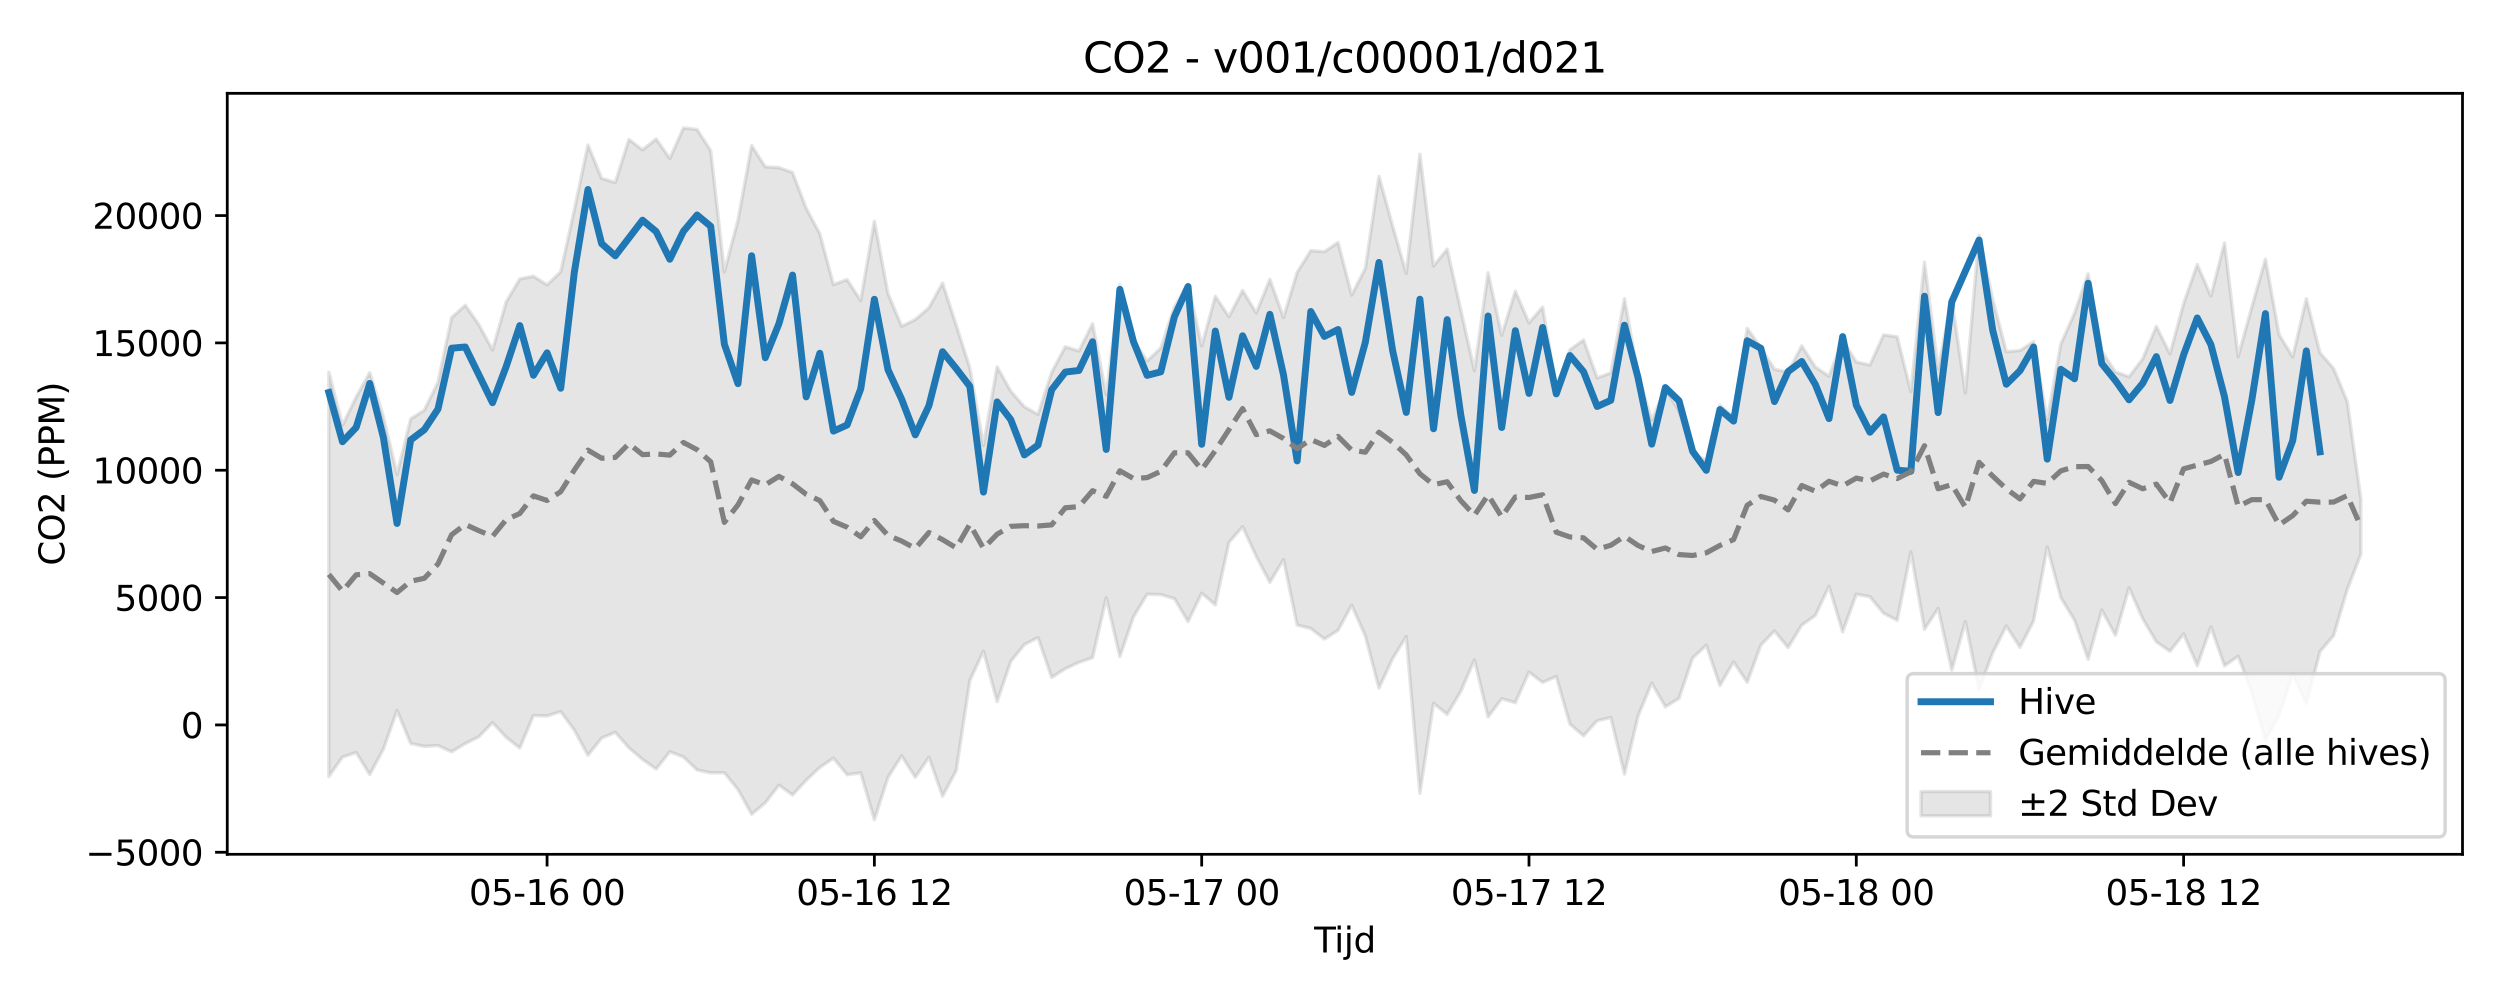 <?xml version="1.0" encoding="utf-8" standalone="no"?>
<!DOCTYPE svg PUBLIC "-//W3C//DTD SVG 1.1//EN"
  "http://www.w3.org/Graphics/SVG/1.1/DTD/svg11.dtd">
<svg xmlns:xlink="http://www.w3.org/1999/xlink" width="720pt" height="288pt" viewBox="0 0 720 288" xmlns="http://www.w3.org/2000/svg" version="1.1">
 <defs>
  <style type="text/css">*{stroke-linejoin: round; stroke-linecap: butt}</style>
 </defs>
 <g id="figure_1">
  <g id="patch_1">
   <path d="M 0 288 
L 720 288 
L 720 0 
L 0 0 
z
" style="fill: #ffffff"/>
  </g>
  <g id="axes_1">
   <g id="patch_2">
    <path d="M 65.45 246.04 
L 709.2 246.04 
L 709.2 26.88 
L 65.45 26.88 
z
" style="fill: #ffffff"/>
   </g>
   <g id="FillBetweenPolyCollection_1">
    <defs>
     <path id="m10f048756c" d="M 94.711 -180.792 
L 94.711 -64.363 
L 98.639 -69.951 
L 102.567 -71.275 
L 106.494 -64.912 
L 110.422 -72.264 
L 114.35 -83.379 
L 118.278 -73.849 
L 122.205 -73.042 
L 126.133 -73.272 
L 130.061 -71.479 
L 133.988 -73.84 
L 137.916 -75.823 
L 141.844 -79.853 
L 145.771 -75.661 
L 149.699 -72.552 
L 153.627 -81.92 
L 157.555 -81.792 
L 161.482 -83.077 
L 165.41 -77.711 
L 169.338 -70.472 
L 173.265 -75.42 
L 177.193 -77.083 
L 181.121 -72.625 
L 185.048 -69.282 
L 188.976 -66.531 
L 192.904 -71.499 
L 196.832 -69.976 
L 200.759 -66.241 
L 204.687 -65.417 
L 208.615 -65.435 
L 212.542 -60.614 
L 216.47 -53.491 
L 220.398 -56.784 
L 224.325 -61.877 
L 228.253 -59.047 
L 232.181 -63.268 
L 236.109 -66.986 
L 240.036 -69.65 
L 243.964 -64.878 
L 247.892 -65.385 
L 251.819 -51.922 
L 255.747 -64.116 
L 259.675 -70.331 
L 263.602 -64.129 
L 267.53 -69.912 
L 271.458 -58.687 
L 275.386 -66.047 
L 279.313 -92.014 
L 283.241 -100.454 
L 287.169 -85.963 
L 291.096 -97.477 
L 295.024 -102.372 
L 298.952 -104.362 
L 302.879 -92.906 
L 306.807 -95.398 
L 310.735 -97.246 
L 314.663 -98.569 
L 318.59 -115.821 
L 322.518 -98.901 
L 326.446 -110.342 
L 330.373 -116.856 
L 334.301 -116.742 
L 338.229 -115.595 
L 342.156 -108.984 
L 346.084 -117.15 
L 350.012 -113.792 
L 353.94 -131.774 
L 357.867 -136.308 
L 361.795 -127.744 
L 365.723 -120.27 
L 369.65 -126.834 
L 373.578 -107.982 
L 377.506 -107 
L 381.433 -103.944 
L 385.361 -106.463 
L 389.289 -113.692 
L 393.217 -104.809 
L 397.144 -89.824 
L 401.072 -98.298 
L 405 -104.668 
L 408.927 -59.526 
L 412.855 -85.431 
L 416.783 -82.25 
L 420.71 -88.89 
L 424.638 -97.928 
L 428.566 -81.514 
L 432.494 -86.768 
L 436.421 -85.617 
L 440.349 -94.44 
L 444.277 -91.447 
L 448.204 -93.165 
L 452.132 -79.443 
L 456.06 -76.091 
L 459.987 -80.429 
L 463.915 -81.344 
L 467.843 -65.099 
L 471.771 -81.795 
L 475.698 -91.28 
L 479.626 -84.421 
L 483.554 -86.885 
L 487.481 -98.478 
L 491.409 -102.151 
L 495.337 -90.525 
L 499.264 -97.366 
L 503.192 -91.504 
L 507.12 -102.192 
L 511.048 -106.274 
L 514.975 -101.497 
L 518.903 -107.959 
L 522.831 -110.755 
L 526.758 -119.129 
L 530.686 -106.034 
L 534.614 -116.866 
L 538.541 -116.121 
L 542.469 -111.368 
L 546.397 -109.353 
L 550.325 -129.056 
L 554.252 -106.761 
L 558.18 -112.754 
L 562.108 -95.031 
L 566.035 -108.952 
L 569.963 -89.474 
L 573.891 -99.946 
L 577.818 -107.711 
L 581.746 -101.574 
L 585.674 -109.148 
L 589.602 -130.479 
L 593.529 -115.865 
L 597.457 -109.392 
L 601.385 -98.144 
L 605.312 -112.317 
L 609.24 -105.048 
L 613.168 -118.708 
L 617.095 -109.818 
L 621.023 -103.161 
L 624.951 -100.424 
L 628.879 -105.419 
L 632.806 -96.291 
L 636.734 -107.432 
L 640.662 -96.251 
L 644.589 -99.007 
L 648.517 -88.65 
L 652.445 -74.87 
L 656.372 -81.948 
L 660.3 -93.816 
L 664.228 -85.341 
L 668.156 -100.348 
L 672.083 -104.939 
L 676.011 -118.229 
L 679.939 -128.39 
L 679.939 -144.212 
L 679.939 -144.212 
L 676.011 -172.34 
L 672.083 -181.869 
L 668.156 -186.387 
L 664.228 -201.969 
L 660.3 -185.198 
L 656.372 -191.654 
L 652.445 -213.336 
L 648.517 -199.549 
L 644.589 -185.282 
L 640.662 -218.057 
L 636.734 -202.76 
L 632.806 -211.826 
L 628.879 -200.543 
L 624.951 -186.07 
L 621.023 -193.999 
L 617.095 -184.652 
L 613.168 -179.486 
L 609.24 -180.899 
L 605.312 -186.855 
L 601.385 -209.134 
L 597.457 -197.8 
L 593.529 -188.935 
L 589.602 -167.095 
L 585.674 -189.584 
L 581.746 -187.052 
L 577.818 -186.712 
L 573.891 -201.849 
L 569.963 -220.219 
L 566.035 -174.827 
L 562.108 -201.833 
L 558.18 -181.721 
L 554.252 -212.503 
L 550.325 -175.2 
L 546.397 -190.997 
L 542.469 -191.539 
L 538.541 -182.875 
L 534.614 -183.748 
L 530.686 -190.089 
L 526.758 -179.659 
L 522.831 -182.288 
L 518.903 -188.378 
L 514.975 -180.833 
L 511.048 -181.64 
L 507.12 -187.868 
L 503.192 -193.447 
L 499.264 -167.814 
L 495.337 -171.298 
L 491.409 -155.42 
L 487.481 -157.57 
L 483.554 -169.671 
L 479.626 -175.945 
L 475.698 -167.052 
L 471.771 -179.985 
L 467.843 -201.984 
L 463.915 -180.6 
L 459.987 -179.159 
L 456.06 -190.097 
L 452.132 -187.262 
L 448.204 -176.289 
L 444.277 -199.557 
L 440.349 -195.013 
L 436.421 -204.137 
L 432.494 -191.451 
L 428.566 -209.447 
L 424.638 -181.266 
L 420.71 -198.729 
L 416.783 -216.252 
L 412.855 -211.394 
L 408.927 -243.582 
L 405 -209.274 
L 401.072 -222.933 
L 397.144 -237.219 
L 393.217 -210.721 
L 389.289 -203.029 
L 385.361 -218.178 
L 381.433 -215.504 
L 377.506 -215.829 
L 373.578 -209.582 
L 369.65 -196.582 
L 365.723 -207.55 
L 361.795 -197.889 
L 357.867 -204.357 
L 353.94 -196.783 
L 350.012 -202.676 
L 346.084 -188.33 
L 342.156 -206.183 
L 338.229 -199.601 
L 334.301 -187.745 
L 330.373 -184.045 
L 326.446 -190.024 
L 322.518 -205.922 
L 318.59 -174.289 
L 314.663 -194.792 
L 310.735 -186.923 
L 306.807 -188.125 
L 302.879 -180.764 
L 298.952 -168.662 
L 295.024 -170.831 
L 291.096 -175.349 
L 287.169 -182.336 
L 283.241 -159.7 
L 279.313 -182.048 
L 275.386 -194.376 
L 271.458 -206.478 
L 267.53 -199.362 
L 263.602 -195.972 
L 259.675 -194.034 
L 255.747 -203.452 
L 251.819 -224.29 
L 247.892 -201.441 
L 243.964 -207.472 
L 240.036 -206.042 
L 236.109 -220.682 
L 232.181 -228.012 
L 228.253 -238.295 
L 224.325 -239.734 
L 220.398 -239.946 
L 216.47 -246.047 
L 212.542 -224.617 
L 208.615 -209.683 
L 204.687 -244.603 
L 200.759 -250.724 
L 196.832 -251.158 
L 192.904 -242.357 
L 188.976 -247.977 
L 185.048 -244.855 
L 181.121 -247.828 
L 177.193 -235.438 
L 173.265 -236.641 
L 169.338 -246.251 
L 165.41 -227.585 
L 161.482 -209.7 
L 157.555 -205.957 
L 153.627 -208.454 
L 149.699 -207.659 
L 145.771 -201.025 
L 141.844 -187.211 
L 137.916 -194.498 
L 133.988 -200.085 
L 130.061 -196.515 
L 126.133 -177.874 
L 122.205 -169.866 
L 118.278 -167.355 
L 114.35 -151.338 
L 110.422 -167.97 
L 106.494 -180.668 
L 102.567 -173.636 
L 98.639 -165.538 
L 94.711 -180.792 
z
" style="stroke: #808080; stroke-opacity: 0.2"/>
    </defs>
    <g clip-path="url(#p154692d4c2)">
     <use xlink:href="#m10f048756c" x="0" y="288" style="fill: #808080; fill-opacity: 0.2; stroke: #808080; stroke-opacity: 0.2"/>
    </g>
   </g>
   <g id="matplotlib.axis_1">
    <g id="xtick_1">
     <g id="line2d_1">
      <defs>
       <path id="m512f123934" d="M 0 0 
L 0 3.5 
" style="stroke: #000000; stroke-width: 0.8"/>
      </defs>
      <g>
       <use xlink:href="#m512f123934" x="157.555" y="246.04" style="stroke: #000000; stroke-width: 0.8"/>
      </g>
     </g>
     <g id="text_1">
      <!-- 05-16 00 -->
      <g transform="translate(135.074 260.638) scale(0.1 -0.1)">
       <defs>
        <path id="DejaVuSans-30" d="M 2034 4250 
Q 1547 4250 1301 3770 
Q 1056 3291 1056 2328 
Q 1056 1369 1301 889 
Q 1547 409 2034 409 
Q 2525 409 2770 889 
Q 3016 1369 3016 2328 
Q 3016 3291 2770 3770 
Q 2525 4250 2034 4250 
z
M 2034 4750 
Q 2819 4750 3233 4129 
Q 3647 3509 3647 2328 
Q 3647 1150 3233 529 
Q 2819 -91 2034 -91 
Q 1250 -91 836 529 
Q 422 1150 422 2328 
Q 422 3509 836 4129 
Q 1250 4750 2034 4750 
z
" transform="scale(0.016)"/>
        <path id="DejaVuSans-35" d="M 691 4666 
L 3169 4666 
L 3169 4134 
L 1269 4134 
L 1269 2991 
Q 1406 3038 1543 3061 
Q 1681 3084 1819 3084 
Q 2600 3084 3056 2656 
Q 3513 2228 3513 1497 
Q 3513 744 3044 326 
Q 2575 -91 1722 -91 
Q 1428 -91 1123 -41 
Q 819 9 494 109 
L 494 744 
Q 775 591 1075 516 
Q 1375 441 1709 441 
Q 2250 441 2565 725 
Q 2881 1009 2881 1497 
Q 2881 1984 2565 2268 
Q 2250 2553 1709 2553 
Q 1456 2553 1204 2497 
Q 953 2441 691 2322 
L 691 4666 
z
" transform="scale(0.016)"/>
        <path id="DejaVuSans-2d" d="M 313 2009 
L 1997 2009 
L 1997 1497 
L 313 1497 
L 313 2009 
z
" transform="scale(0.016)"/>
        <path id="DejaVuSans-31" d="M 794 531 
L 1825 531 
L 1825 4091 
L 703 3866 
L 703 4441 
L 1819 4666 
L 2450 4666 
L 2450 531 
L 3481 531 
L 3481 0 
L 794 0 
L 794 531 
z
" transform="scale(0.016)"/>
        <path id="DejaVuSans-36" d="M 2113 2584 
Q 1688 2584 1439 2293 
Q 1191 2003 1191 1497 
Q 1191 994 1439 701 
Q 1688 409 2113 409 
Q 2538 409 2786 701 
Q 3034 994 3034 1497 
Q 3034 2003 2786 2293 
Q 2538 2584 2113 2584 
z
M 3366 4563 
L 3366 3988 
Q 3128 4100 2886 4159 
Q 2644 4219 2406 4219 
Q 1781 4219 1451 3797 
Q 1122 3375 1075 2522 
Q 1259 2794 1537 2939 
Q 1816 3084 2150 3084 
Q 2853 3084 3261 2657 
Q 3669 2231 3669 1497 
Q 3669 778 3244 343 
Q 2819 -91 2113 -91 
Q 1303 -91 875 529 
Q 447 1150 447 2328 
Q 447 3434 972 4092 
Q 1497 4750 2381 4750 
Q 2619 4750 2861 4703 
Q 3103 4656 3366 4563 
z
" transform="scale(0.016)"/>
        <path id="DejaVuSans-20" transform="scale(0.016)"/>
       </defs>
       <use xlink:href="#DejaVuSans-30"/>
       <use xlink:href="#DejaVuSans-35" transform="translate(63.623 0)"/>
       <use xlink:href="#DejaVuSans-2d" transform="translate(127.246 0)"/>
       <use xlink:href="#DejaVuSans-31" transform="translate(163.33 0)"/>
       <use xlink:href="#DejaVuSans-36" transform="translate(226.953 0)"/>
       <use xlink:href="#DejaVuSans-20" transform="translate(290.576 0)"/>
       <use xlink:href="#DejaVuSans-30" transform="translate(322.363 0)"/>
       <use xlink:href="#DejaVuSans-30" transform="translate(385.986 0)"/>
      </g>
     </g>
    </g>
    <g id="xtick_2">
     <g id="line2d_2">
      <g>
       <use xlink:href="#m512f123934" x="251.819" y="246.04" style="stroke: #000000; stroke-width: 0.8"/>
      </g>
     </g>
     <g id="text_2">
      <!-- 05-16 12 -->
      <g transform="translate(229.339 260.638) scale(0.1 -0.1)">
       <defs>
        <path id="DejaVuSans-32" d="M 1228 531 
L 3431 531 
L 3431 0 
L 469 0 
L 469 531 
Q 828 903 1448 1529 
Q 2069 2156 2228 2338 
Q 2531 2678 2651 2914 
Q 2772 3150 2772 3378 
Q 2772 3750 2511 3984 
Q 2250 4219 1831 4219 
Q 1534 4219 1204 4116 
Q 875 4013 500 3803 
L 500 4441 
Q 881 4594 1212 4672 
Q 1544 4750 1819 4750 
Q 2544 4750 2975 4387 
Q 3406 4025 3406 3419 
Q 3406 3131 3298 2873 
Q 3191 2616 2906 2266 
Q 2828 2175 2409 1742 
Q 1991 1309 1228 531 
z
" transform="scale(0.016)"/>
       </defs>
       <use xlink:href="#DejaVuSans-30"/>
       <use xlink:href="#DejaVuSans-35" transform="translate(63.623 0)"/>
       <use xlink:href="#DejaVuSans-2d" transform="translate(127.246 0)"/>
       <use xlink:href="#DejaVuSans-31" transform="translate(163.33 0)"/>
       <use xlink:href="#DejaVuSans-36" transform="translate(226.953 0)"/>
       <use xlink:href="#DejaVuSans-20" transform="translate(290.576 0)"/>
       <use xlink:href="#DejaVuSans-31" transform="translate(322.363 0)"/>
       <use xlink:href="#DejaVuSans-32" transform="translate(385.986 0)"/>
      </g>
     </g>
    </g>
    <g id="xtick_3">
     <g id="line2d_3">
      <g>
       <use xlink:href="#m512f123934" x="346.084" y="246.04" style="stroke: #000000; stroke-width: 0.8"/>
      </g>
     </g>
     <g id="text_3">
      <!-- 05-17 00 -->
      <g transform="translate(323.604 260.638) scale(0.1 -0.1)">
       <defs>
        <path id="DejaVuSans-37" d="M 525 4666 
L 3525 4666 
L 3525 4397 
L 1831 0 
L 1172 0 
L 2766 4134 
L 525 4134 
L 525 4666 
z
" transform="scale(0.016)"/>
       </defs>
       <use xlink:href="#DejaVuSans-30"/>
       <use xlink:href="#DejaVuSans-35" transform="translate(63.623 0)"/>
       <use xlink:href="#DejaVuSans-2d" transform="translate(127.246 0)"/>
       <use xlink:href="#DejaVuSans-31" transform="translate(163.33 0)"/>
       <use xlink:href="#DejaVuSans-37" transform="translate(226.953 0)"/>
       <use xlink:href="#DejaVuSans-20" transform="translate(290.576 0)"/>
       <use xlink:href="#DejaVuSans-30" transform="translate(322.363 0)"/>
       <use xlink:href="#DejaVuSans-30" transform="translate(385.986 0)"/>
      </g>
     </g>
    </g>
    <g id="xtick_4">
     <g id="line2d_4">
      <g>
       <use xlink:href="#m512f123934" x="440.349" y="246.04" style="stroke: #000000; stroke-width: 0.8"/>
      </g>
     </g>
     <g id="text_4">
      <!-- 05-17 12 -->
      <g transform="translate(417.868 260.638) scale(0.1 -0.1)">
       <use xlink:href="#DejaVuSans-30"/>
       <use xlink:href="#DejaVuSans-35" transform="translate(63.623 0)"/>
       <use xlink:href="#DejaVuSans-2d" transform="translate(127.246 0)"/>
       <use xlink:href="#DejaVuSans-31" transform="translate(163.33 0)"/>
       <use xlink:href="#DejaVuSans-37" transform="translate(226.953 0)"/>
       <use xlink:href="#DejaVuSans-20" transform="translate(290.576 0)"/>
       <use xlink:href="#DejaVuSans-31" transform="translate(322.363 0)"/>
       <use xlink:href="#DejaVuSans-32" transform="translate(385.986 0)"/>
      </g>
     </g>
    </g>
    <g id="xtick_5">
     <g id="line2d_5">
      <g>
       <use xlink:href="#m512f123934" x="534.614" y="246.04" style="stroke: #000000; stroke-width: 0.8"/>
      </g>
     </g>
     <g id="text_5">
      <!-- 05-18 00 -->
      <g transform="translate(512.133 260.638) scale(0.1 -0.1)">
       <defs>
        <path id="DejaVuSans-38" d="M 2034 2216 
Q 1584 2216 1326 1975 
Q 1069 1734 1069 1313 
Q 1069 891 1326 650 
Q 1584 409 2034 409 
Q 2484 409 2743 651 
Q 3003 894 3003 1313 
Q 3003 1734 2745 1975 
Q 2488 2216 2034 2216 
z
M 1403 2484 
Q 997 2584 770 2862 
Q 544 3141 544 3541 
Q 544 4100 942 4425 
Q 1341 4750 2034 4750 
Q 2731 4750 3128 4425 
Q 3525 4100 3525 3541 
Q 3525 3141 3298 2862 
Q 3072 2584 2669 2484 
Q 3125 2378 3379 2068 
Q 3634 1759 3634 1313 
Q 3634 634 3220 271 
Q 2806 -91 2034 -91 
Q 1263 -91 848 271 
Q 434 634 434 1313 
Q 434 1759 690 2068 
Q 947 2378 1403 2484 
z
M 1172 3481 
Q 1172 3119 1398 2916 
Q 1625 2713 2034 2713 
Q 2441 2713 2670 2916 
Q 2900 3119 2900 3481 
Q 2900 3844 2670 4047 
Q 2441 4250 2034 4250 
Q 1625 4250 1398 4047 
Q 1172 3844 1172 3481 
z
" transform="scale(0.016)"/>
       </defs>
       <use xlink:href="#DejaVuSans-30"/>
       <use xlink:href="#DejaVuSans-35" transform="translate(63.623 0)"/>
       <use xlink:href="#DejaVuSans-2d" transform="translate(127.246 0)"/>
       <use xlink:href="#DejaVuSans-31" transform="translate(163.33 0)"/>
       <use xlink:href="#DejaVuSans-38" transform="translate(226.953 0)"/>
       <use xlink:href="#DejaVuSans-20" transform="translate(290.576 0)"/>
       <use xlink:href="#DejaVuSans-30" transform="translate(322.363 0)"/>
       <use xlink:href="#DejaVuSans-30" transform="translate(385.986 0)"/>
      </g>
     </g>
    </g>
    <g id="xtick_6">
     <g id="line2d_6">
      <g>
       <use xlink:href="#m512f123934" x="628.879" y="246.04" style="stroke: #000000; stroke-width: 0.8"/>
      </g>
     </g>
     <g id="text_6">
      <!-- 05-18 12 -->
      <g transform="translate(606.398 260.638) scale(0.1 -0.1)">
       <use xlink:href="#DejaVuSans-30"/>
       <use xlink:href="#DejaVuSans-35" transform="translate(63.623 0)"/>
       <use xlink:href="#DejaVuSans-2d" transform="translate(127.246 0)"/>
       <use xlink:href="#DejaVuSans-31" transform="translate(163.33 0)"/>
       <use xlink:href="#DejaVuSans-38" transform="translate(226.953 0)"/>
       <use xlink:href="#DejaVuSans-20" transform="translate(290.576 0)"/>
       <use xlink:href="#DejaVuSans-31" transform="translate(322.363 0)"/>
       <use xlink:href="#DejaVuSans-32" transform="translate(385.986 0)"/>
      </g>
     </g>
    </g>
    <g id="text_7">
     <!-- Tijd -->
     <g transform="translate(378.475 274.317) scale(0.1 -0.1)">
      <defs>
       <path id="DejaVuSans-54" d="M -19 4666 
L 3928 4666 
L 3928 4134 
L 2272 4134 
L 2272 0 
L 1638 0 
L 1638 4134 
L -19 4134 
L -19 4666 
z
" transform="scale(0.016)"/>
       <path id="DejaVuSans-69" d="M 603 3500 
L 1178 3500 
L 1178 0 
L 603 0 
L 603 3500 
z
M 603 4863 
L 1178 4863 
L 1178 4134 
L 603 4134 
L 603 4863 
z
" transform="scale(0.016)"/>
       <path id="DejaVuSans-6a" d="M 603 3500 
L 1178 3500 
L 1178 -63 
Q 1178 -731 923 -1031 
Q 669 -1331 103 -1331 
L -116 -1331 
L -116 -844 
L 38 -844 
Q 366 -844 484 -692 
Q 603 -541 603 -63 
L 603 3500 
z
M 603 4863 
L 1178 4863 
L 1178 4134 
L 603 4134 
L 603 4863 
z
" transform="scale(0.016)"/>
       <path id="DejaVuSans-64" d="M 2906 2969 
L 2906 4863 
L 3481 4863 
L 3481 0 
L 2906 0 
L 2906 525 
Q 2725 213 2448 61 
Q 2172 -91 1784 -91 
Q 1150 -91 751 415 
Q 353 922 353 1747 
Q 353 2572 751 3078 
Q 1150 3584 1784 3584 
Q 2172 3584 2448 3432 
Q 2725 3281 2906 2969 
z
M 947 1747 
Q 947 1113 1208 752 
Q 1469 391 1925 391 
Q 2381 391 2643 752 
Q 2906 1113 2906 1747 
Q 2906 2381 2643 2742 
Q 2381 3103 1925 3103 
Q 1469 3103 1208 2742 
Q 947 2381 947 1747 
z
" transform="scale(0.016)"/>
      </defs>
      <use xlink:href="#DejaVuSans-54"/>
      <use xlink:href="#DejaVuSans-69" transform="translate(57.959 0)"/>
      <use xlink:href="#DejaVuSans-6a" transform="translate(85.742 0)"/>
      <use xlink:href="#DejaVuSans-64" transform="translate(113.525 0)"/>
     </g>
    </g>
   </g>
   <g id="matplotlib.axis_2">
    <g id="ytick_1">
     <g id="line2d_7">
      <defs>
       <path id="m7e963644b0" d="M 0 0 
L -3.5 0 
" style="stroke: #000000; stroke-width: 0.8"/>
      </defs>
      <g>
       <use xlink:href="#m7e963644b0" x="65.45" y="245.447" style="stroke: #000000; stroke-width: 0.8"/>
      </g>
     </g>
     <g id="text_8">
      <!-- −5000 -->
      <g transform="translate(24.62 249.246) scale(0.1 -0.1)">
       <defs>
        <path id="DejaVuSans-2212" d="M 678 2272 
L 4684 2272 
L 4684 1741 
L 678 1741 
L 678 2272 
z
" transform="scale(0.016)"/>
       </defs>
       <use xlink:href="#DejaVuSans-2212"/>
       <use xlink:href="#DejaVuSans-35" transform="translate(83.789 0)"/>
       <use xlink:href="#DejaVuSans-30" transform="translate(147.412 0)"/>
       <use xlink:href="#DejaVuSans-30" transform="translate(211.035 0)"/>
       <use xlink:href="#DejaVuSans-30" transform="translate(274.658 0)"/>
      </g>
     </g>
    </g>
    <g id="ytick_2">
     <g id="line2d_8">
      <g>
       <use xlink:href="#m7e963644b0" x="65.45" y="208.774" style="stroke: #000000; stroke-width: 0.8"/>
      </g>
     </g>
     <g id="text_9">
      <!-- 0 -->
      <g transform="translate(52.087 212.573) scale(0.1 -0.1)">
       <use xlink:href="#DejaVuSans-30"/>
      </g>
     </g>
    </g>
    <g id="ytick_3">
     <g id="line2d_9">
      <g>
       <use xlink:href="#m7e963644b0" x="65.45" y="172.101" style="stroke: #000000; stroke-width: 0.8"/>
      </g>
     </g>
     <g id="text_10">
      <!-- 5000 -->
      <g transform="translate(33 175.901) scale(0.1 -0.1)">
       <use xlink:href="#DejaVuSans-35"/>
       <use xlink:href="#DejaVuSans-30" transform="translate(63.623 0)"/>
       <use xlink:href="#DejaVuSans-30" transform="translate(127.246 0)"/>
       <use xlink:href="#DejaVuSans-30" transform="translate(190.869 0)"/>
      </g>
     </g>
    </g>
    <g id="ytick_4">
     <g id="line2d_10">
      <g>
       <use xlink:href="#m7e963644b0" x="65.45" y="135.429" style="stroke: #000000; stroke-width: 0.8"/>
      </g>
     </g>
     <g id="text_11">
      <!-- 10000 -->
      <g transform="translate(26.637 139.228) scale(0.1 -0.1)">
       <use xlink:href="#DejaVuSans-31"/>
       <use xlink:href="#DejaVuSans-30" transform="translate(63.623 0)"/>
       <use xlink:href="#DejaVuSans-30" transform="translate(127.246 0)"/>
       <use xlink:href="#DejaVuSans-30" transform="translate(190.869 0)"/>
       <use xlink:href="#DejaVuSans-30" transform="translate(254.492 0)"/>
      </g>
     </g>
    </g>
    <g id="ytick_5">
     <g id="line2d_11">
      <g>
       <use xlink:href="#m7e963644b0" x="65.45" y="98.756" style="stroke: #000000; stroke-width: 0.8"/>
      </g>
     </g>
     <g id="text_12">
      <!-- 15000 -->
      <g transform="translate(26.637 102.555) scale(0.1 -0.1)">
       <use xlink:href="#DejaVuSans-31"/>
       <use xlink:href="#DejaVuSans-35" transform="translate(63.623 0)"/>
       <use xlink:href="#DejaVuSans-30" transform="translate(127.246 0)"/>
       <use xlink:href="#DejaVuSans-30" transform="translate(190.869 0)"/>
       <use xlink:href="#DejaVuSans-30" transform="translate(254.492 0)"/>
      </g>
     </g>
    </g>
    <g id="ytick_6">
     <g id="line2d_12">
      <g>
       <use xlink:href="#m7e963644b0" x="65.45" y="62.083" style="stroke: #000000; stroke-width: 0.8"/>
      </g>
     </g>
     <g id="text_13">
      <!-- 20000 -->
      <g transform="translate(26.637 65.883) scale(0.1 -0.1)">
       <use xlink:href="#DejaVuSans-32"/>
       <use xlink:href="#DejaVuSans-30" transform="translate(63.623 0)"/>
       <use xlink:href="#DejaVuSans-30" transform="translate(127.246 0)"/>
       <use xlink:href="#DejaVuSans-30" transform="translate(190.869 0)"/>
       <use xlink:href="#DejaVuSans-30" transform="translate(254.492 0)"/>
      </g>
     </g>
    </g>
    <g id="text_14">
     <!-- CO2 (PPM) -->
     <g transform="translate(18.541 162.903) rotate(-90) scale(0.1 -0.1)">
      <defs>
       <path id="DejaVuSans-43" d="M 4122 4306 
L 4122 3641 
Q 3803 3938 3442 4084 
Q 3081 4231 2675 4231 
Q 1875 4231 1450 3742 
Q 1025 3253 1025 2328 
Q 1025 1406 1450 917 
Q 1875 428 2675 428 
Q 3081 428 3442 575 
Q 3803 722 4122 1019 
L 4122 359 
Q 3791 134 3420 21 
Q 3050 -91 2638 -91 
Q 1578 -91 968 557 
Q 359 1206 359 2328 
Q 359 3453 968 4101 
Q 1578 4750 2638 4750 
Q 3056 4750 3426 4639 
Q 3797 4528 4122 4306 
z
" transform="scale(0.016)"/>
       <path id="DejaVuSans-4f" d="M 2522 4238 
Q 1834 4238 1429 3725 
Q 1025 3213 1025 2328 
Q 1025 1447 1429 934 
Q 1834 422 2522 422 
Q 3209 422 3611 934 
Q 4013 1447 4013 2328 
Q 4013 3213 3611 3725 
Q 3209 4238 2522 4238 
z
M 2522 4750 
Q 3503 4750 4090 4092 
Q 4678 3434 4678 2328 
Q 4678 1225 4090 567 
Q 3503 -91 2522 -91 
Q 1538 -91 948 565 
Q 359 1222 359 2328 
Q 359 3434 948 4092 
Q 1538 4750 2522 4750 
z
" transform="scale(0.016)"/>
       <path id="DejaVuSans-28" d="M 1984 4856 
Q 1566 4138 1362 3434 
Q 1159 2731 1159 2009 
Q 1159 1288 1364 580 
Q 1569 -128 1984 -844 
L 1484 -844 
Q 1016 -109 783 600 
Q 550 1309 550 2009 
Q 550 2706 781 3412 
Q 1013 4119 1484 4856 
L 1984 4856 
z
" transform="scale(0.016)"/>
       <path id="DejaVuSans-50" d="M 1259 4147 
L 1259 2394 
L 2053 2394 
Q 2494 2394 2734 2622 
Q 2975 2850 2975 3272 
Q 2975 3691 2734 3919 
Q 2494 4147 2053 4147 
L 1259 4147 
z
M 628 4666 
L 2053 4666 
Q 2838 4666 3239 4311 
Q 3641 3956 3641 3272 
Q 3641 2581 3239 2228 
Q 2838 1875 2053 1875 
L 1259 1875 
L 1259 0 
L 628 0 
L 628 4666 
z
" transform="scale(0.016)"/>
       <path id="DejaVuSans-4d" d="M 628 4666 
L 1569 4666 
L 2759 1491 
L 3956 4666 
L 4897 4666 
L 4897 0 
L 4281 0 
L 4281 4097 
L 3078 897 
L 2444 897 
L 1241 4097 
L 1241 0 
L 628 0 
L 628 4666 
z
" transform="scale(0.016)"/>
       <path id="DejaVuSans-29" d="M 513 4856 
L 1013 4856 
Q 1481 4119 1714 3412 
Q 1947 2706 1947 2009 
Q 1947 1309 1714 600 
Q 1481 -109 1013 -844 
L 513 -844 
Q 928 -128 1133 580 
Q 1338 1288 1338 2009 
Q 1338 2731 1133 3434 
Q 928 4138 513 4856 
z
" transform="scale(0.016)"/>
      </defs>
      <use xlink:href="#DejaVuSans-43"/>
      <use xlink:href="#DejaVuSans-4f" transform="translate(69.824 0)"/>
      <use xlink:href="#DejaVuSans-32" transform="translate(148.535 0)"/>
      <use xlink:href="#DejaVuSans-20" transform="translate(212.158 0)"/>
      <use xlink:href="#DejaVuSans-28" transform="translate(243.945 0)"/>
      <use xlink:href="#DejaVuSans-50" transform="translate(282.959 0)"/>
      <use xlink:href="#DejaVuSans-50" transform="translate(343.262 0)"/>
      <use xlink:href="#DejaVuSans-4d" transform="translate(403.564 0)"/>
      <use xlink:href="#DejaVuSans-29" transform="translate(489.844 0)"/>
     </g>
    </g>
   </g>
   <g id="line2d_13">
    <path d="M 94.711 113.044 
L 98.639 127.221 
L 102.567 123.114 
L 106.494 110.436 
L 110.422 126.05 
L 114.35 150.751 
L 118.278 126.701 
L 122.205 123.755 
L 126.133 117.821 
L 130.061 100.279 
L 133.988 99.932 
L 141.844 115.98 
L 145.771 105.582 
L 149.699 93.771 
L 153.627 108.081 
L 157.555 101.626 
L 161.482 111.814 
L 165.41 78.371 
L 169.338 54.575 
L 173.265 70.149 
L 177.193 73.674 
L 185.048 63.418 
L 188.976 66.697 
L 192.904 74.662 
L 196.832 66.614 
L 200.759 61.925 
L 204.687 65.184 
L 208.615 99.14 
L 212.542 110.488 
L 216.47 73.668 
L 220.398 103.025 
L 224.325 93.238 
L 228.253 79.224 
L 232.181 114.291 
L 236.109 101.734 
L 240.036 124.156 
L 243.964 122.398 
L 247.892 111.992 
L 251.819 86.199 
L 255.747 106.498 
L 259.675 114.973 
L 263.602 125.239 
L 267.53 116.841 
L 271.458 101.294 
L 275.386 106.137 
L 279.313 111.276 
L 283.241 141.722 
L 287.169 115.75 
L 291.096 120.844 
L 295.024 131.013 
L 298.952 128.192 
L 302.879 112.247 
L 306.807 107.159 
L 310.735 106.69 
L 314.663 98.424 
L 318.59 129.436 
L 322.518 83.341 
L 326.446 98.411 
L 330.373 108.103 
L 334.301 107.086 
L 338.229 91.224 
L 342.156 82.53 
L 346.084 127.95 
L 350.012 95.346 
L 353.94 114.428 
L 357.867 96.705 
L 361.795 105.516 
L 365.723 90.527 
L 369.65 107.98 
L 373.578 132.733 
L 377.506 89.72 
L 381.433 96.889 
L 385.361 94.905 
L 389.289 113.012 
L 393.217 98.578 
L 397.144 75.583 
L 401.072 100.949 
L 405 118.779 
L 408.927 86.174 
L 412.855 123.486 
L 416.783 92.06 
L 420.71 119.52 
L 424.638 141.249 
L 428.566 91.013 
L 432.494 123.121 
L 436.421 95.236 
L 440.349 113.304 
L 444.277 94.309 
L 448.204 113.432 
L 452.132 102.394 
L 456.06 107.059 
L 459.987 117.067 
L 463.915 115.286 
L 467.843 93.666 
L 471.771 108.856 
L 475.698 127.911 
L 479.626 111.621 
L 483.554 115.424 
L 487.481 129.979 
L 491.409 135.454 
L 495.337 117.955 
L 499.264 121.268 
L 503.192 98.138 
L 507.12 100.309 
L 511.048 115.65 
L 514.975 106.995 
L 518.903 104.108 
L 522.831 110.755 
L 526.758 120.549 
L 530.686 96.947 
L 534.614 116.684 
L 538.541 124.473 
L 542.469 120.068 
L 546.397 135.424 
L 550.325 135.722 
L 554.252 85.317 
L 558.18 118.828 
L 562.108 86.948 
L 569.963 69.147 
L 573.891 95.085 
L 577.818 110.664 
L 581.746 106.762 
L 585.674 99.952 
L 589.602 132.224 
L 593.529 106.369 
L 597.457 109.083 
L 601.385 81.569 
L 605.312 104.729 
L 609.24 109.599 
L 613.168 115.152 
L 617.095 110.398 
L 621.023 102.714 
L 624.951 115.325 
L 628.879 102.189 
L 632.806 91.579 
L 636.734 99.213 
L 640.662 114.313 
L 644.589 136.096 
L 648.517 115.273 
L 652.445 90.317 
L 656.372 137.449 
L 660.3 126.899 
L 664.228 101.052 
L 668.156 130.126 
L 668.156 130.126 
" clip-path="url(#p154692d4c2)" style="fill: none; stroke: #1f77b4; stroke-width: 2; stroke-linecap: square"/>
   </g>
   <g id="line2d_14">
    <path d="M 94.711 165.423 
L 98.639 170.255 
L 102.567 165.545 
L 106.494 165.21 
L 114.35 170.641 
L 118.278 167.398 
L 122.205 166.546 
L 126.133 162.427 
L 130.061 154.003 
L 133.988 151.038 
L 137.916 152.839 
L 141.844 154.468 
L 145.771 149.657 
L 149.699 147.894 
L 153.627 142.813 
L 157.555 144.125 
L 161.482 141.611 
L 165.41 135.352 
L 169.338 129.639 
L 173.265 131.969 
L 177.193 131.739 
L 181.121 127.774 
L 185.048 130.931 
L 188.976 130.746 
L 192.904 131.072 
L 196.832 127.433 
L 200.759 129.517 
L 204.687 132.99 
L 208.615 150.441 
L 212.542 145.385 
L 216.47 138.231 
L 220.398 139.635 
L 224.325 137.194 
L 228.253 139.329 
L 232.181 142.36 
L 236.109 144.166 
L 240.036 150.154 
L 243.964 151.825 
L 247.892 154.587 
L 251.819 149.894 
L 255.747 154.216 
L 259.675 155.818 
L 263.602 157.95 
L 267.53 153.363 
L 271.458 155.418 
L 275.386 157.789 
L 279.313 150.969 
L 283.241 157.923 
L 287.169 153.851 
L 291.096 151.587 
L 295.024 151.399 
L 298.952 151.488 
L 302.879 151.165 
L 306.807 146.239 
L 310.735 145.915 
L 314.663 141.32 
L 318.59 142.945 
L 322.518 135.588 
L 326.446 137.817 
L 330.373 137.55 
L 334.301 135.756 
L 338.229 130.402 
L 342.156 130.416 
L 346.084 135.26 
L 350.012 129.766 
L 357.867 117.668 
L 361.795 125.183 
L 365.723 124.09 
L 369.65 126.292 
L 373.578 129.218 
L 377.506 126.585 
L 381.433 128.276 
L 385.361 125.679 
L 389.289 129.64 
L 393.217 130.235 
L 397.144 124.478 
L 401.072 127.385 
L 405 131.029 
L 408.927 136.446 
L 412.855 139.587 
L 416.783 138.749 
L 420.71 144.19 
L 424.638 148.403 
L 428.566 142.519 
L 432.494 148.891 
L 436.421 143.123 
L 440.349 143.273 
L 444.277 142.498 
L 448.204 153.273 
L 452.132 154.648 
L 456.06 154.906 
L 459.987 158.206 
L 463.915 157.028 
L 467.843 154.459 
L 471.771 157.11 
L 475.698 158.834 
L 479.626 157.817 
L 483.554 159.722 
L 487.481 159.976 
L 491.409 159.215 
L 495.337 157.089 
L 499.264 155.41 
L 503.192 145.524 
L 507.12 142.97 
L 511.048 144.043 
L 514.975 146.835 
L 518.903 139.832 
L 522.831 141.478 
L 526.758 138.606 
L 530.686 139.938 
L 534.614 137.693 
L 538.541 138.502 
L 542.469 136.546 
L 546.397 137.825 
L 550.325 135.872 
L 554.252 128.368 
L 558.18 140.762 
L 562.108 139.568 
L 566.035 146.11 
L 569.963 133.154 
L 573.891 137.103 
L 577.818 140.788 
L 581.746 143.687 
L 585.674 138.634 
L 589.602 139.213 
L 593.529 135.6 
L 597.457 134.404 
L 601.385 134.361 
L 605.312 138.414 
L 609.24 145.027 
L 613.168 138.903 
L 617.095 140.765 
L 621.023 139.42 
L 624.951 144.753 
L 628.879 135.019 
L 636.734 132.904 
L 640.662 130.846 
L 644.589 145.856 
L 648.517 143.9 
L 652.445 143.897 
L 656.372 151.199 
L 660.3 148.493 
L 664.228 144.345 
L 668.156 144.633 
L 672.083 144.596 
L 676.011 142.716 
L 679.939 151.699 
L 679.939 151.699 
" clip-path="url(#p154692d4c2)" style="fill: none; stroke-dasharray: 5.55,2.4; stroke-dashoffset: 0; stroke: #808080; stroke-width: 1.5"/>
   </g>
   <g id="patch_3">
    <path d="M 65.45 246.04 
L 65.45 26.88 
" style="fill: none; stroke: #000000; stroke-width: 0.8; stroke-linejoin: miter; stroke-linecap: square"/>
   </g>
   <g id="patch_4">
    <path d="M 709.2 246.04 
L 709.2 26.88 
" style="fill: none; stroke: #000000; stroke-width: 0.8; stroke-linejoin: miter; stroke-linecap: square"/>
   </g>
   <g id="patch_5">
    <path d="M 65.45 246.04 
L 709.2 246.04 
" style="fill: none; stroke: #000000; stroke-width: 0.8; stroke-linejoin: miter; stroke-linecap: square"/>
   </g>
   <g id="patch_6">
    <path d="M 65.45 26.88 
L 709.2 26.88 
" style="fill: none; stroke: #000000; stroke-width: 0.8; stroke-linejoin: miter; stroke-linecap: square"/>
   </g>
   <g id="text_15">
    <!-- CO2 - v001/c00001/d021 -->
    <g transform="translate(311.922 20.88) scale(0.12 -0.12)">
     <defs>
      <path id="DejaVuSans-76" d="M 191 3500 
L 800 3500 
L 1894 563 
L 2988 3500 
L 3597 3500 
L 2284 0 
L 1503 0 
L 191 3500 
z
" transform="scale(0.016)"/>
      <path id="DejaVuSans-2f" d="M 1625 4666 
L 2156 4666 
L 531 -594 
L 0 -594 
L 1625 4666 
z
" transform="scale(0.016)"/>
      <path id="DejaVuSans-63" d="M 3122 3366 
L 3122 2828 
Q 2878 2963 2633 3030 
Q 2388 3097 2138 3097 
Q 1578 3097 1268 2742 
Q 959 2388 959 1747 
Q 959 1106 1268 751 
Q 1578 397 2138 397 
Q 2388 397 2633 464 
Q 2878 531 3122 666 
L 3122 134 
Q 2881 22 2623 -34 
Q 2366 -91 2075 -91 
Q 1284 -91 818 406 
Q 353 903 353 1747 
Q 353 2603 823 3093 
Q 1294 3584 2113 3584 
Q 2378 3584 2631 3529 
Q 2884 3475 3122 3366 
z
" transform="scale(0.016)"/>
     </defs>
     <use xlink:href="#DejaVuSans-43"/>
     <use xlink:href="#DejaVuSans-4f" transform="translate(69.824 0)"/>
     <use xlink:href="#DejaVuSans-32" transform="translate(148.535 0)"/>
     <use xlink:href="#DejaVuSans-20" transform="translate(212.158 0)"/>
     <use xlink:href="#DejaVuSans-2d" transform="translate(243.945 0)"/>
     <use xlink:href="#DejaVuSans-20" transform="translate(280.029 0)"/>
     <use xlink:href="#DejaVuSans-76" transform="translate(311.816 0)"/>
     <use xlink:href="#DejaVuSans-30" transform="translate(370.996 0)"/>
     <use xlink:href="#DejaVuSans-30" transform="translate(434.619 0)"/>
     <use xlink:href="#DejaVuSans-31" transform="translate(498.242 0)"/>
     <use xlink:href="#DejaVuSans-2f" transform="translate(561.865 0)"/>
     <use xlink:href="#DejaVuSans-63" transform="translate(595.557 0)"/>
     <use xlink:href="#DejaVuSans-30" transform="translate(650.537 0)"/>
     <use xlink:href="#DejaVuSans-30" transform="translate(714.16 0)"/>
     <use xlink:href="#DejaVuSans-30" transform="translate(777.783 0)"/>
     <use xlink:href="#DejaVuSans-30" transform="translate(841.406 0)"/>
     <use xlink:href="#DejaVuSans-31" transform="translate(905.029 0)"/>
     <use xlink:href="#DejaVuSans-2f" transform="translate(968.652 0)"/>
     <use xlink:href="#DejaVuSans-64" transform="translate(1002.344 0)"/>
     <use xlink:href="#DejaVuSans-30" transform="translate(1065.82 0)"/>
     <use xlink:href="#DejaVuSans-32" transform="translate(1129.443 0)"/>
     <use xlink:href="#DejaVuSans-31" transform="translate(1193.066 0)"/>
    </g>
   </g>
   <g id="legend_1">
    <g id="patch_7">
     <path d="M 551.256 241.04 
L 702.2 241.04 
Q 704.2 241.04 704.2 239.04 
L 704.2 196.006 
Q 704.2 194.006 702.2 194.006 
L 551.256 194.006 
Q 549.256 194.006 549.256 196.006 
L 549.256 239.04 
Q 549.256 241.04 551.256 241.04 
z
" style="fill: #ffffff; opacity: 0.8; stroke: #cccccc; stroke-linejoin: miter"/>
    </g>
    <g id="line2d_15">
     <path d="M 553.256 202.104 
L 563.256 202.104 
L 573.256 202.104 
" style="fill: none; stroke: #1f77b4; stroke-width: 2; stroke-linecap: square"/>
    </g>
    <g id="text_16">
     <!-- Hive -->
     <g transform="translate(581.256 205.604) scale(0.1 -0.1)">
      <defs>
       <path id="DejaVuSans-48" d="M 628 4666 
L 1259 4666 
L 1259 2753 
L 3553 2753 
L 3553 4666 
L 4184 4666 
L 4184 0 
L 3553 0 
L 3553 2222 
L 1259 2222 
L 1259 0 
L 628 0 
L 628 4666 
z
" transform="scale(0.016)"/>
       <path id="DejaVuSans-65" d="M 3597 1894 
L 3597 1613 
L 953 1613 
Q 991 1019 1311 708 
Q 1631 397 2203 397 
Q 2534 397 2845 478 
Q 3156 559 3463 722 
L 3463 178 
Q 3153 47 2828 -22 
Q 2503 -91 2169 -91 
Q 1331 -91 842 396 
Q 353 884 353 1716 
Q 353 2575 817 3079 
Q 1281 3584 2069 3584 
Q 2775 3584 3186 3129 
Q 3597 2675 3597 1894 
z
M 3022 2063 
Q 3016 2534 2758 2815 
Q 2500 3097 2075 3097 
Q 1594 3097 1305 2825 
Q 1016 2553 972 2059 
L 3022 2063 
z
" transform="scale(0.016)"/>
      </defs>
      <use xlink:href="#DejaVuSans-48"/>
      <use xlink:href="#DejaVuSans-69" transform="translate(75.195 0)"/>
      <use xlink:href="#DejaVuSans-76" transform="translate(102.979 0)"/>
      <use xlink:href="#DejaVuSans-65" transform="translate(162.158 0)"/>
     </g>
    </g>
    <g id="line2d_16">
     <path d="M 553.256 216.782 
L 563.256 216.782 
L 573.256 216.782 
" style="fill: none; stroke-dasharray: 5.55,2.4; stroke-dashoffset: 0; stroke: #808080; stroke-width: 1.5"/>
    </g>
    <g id="text_17">
     <!-- Gemiddelde (alle hives) -->
     <g transform="translate(581.256 220.282) scale(0.1 -0.1)">
      <defs>
       <path id="DejaVuSans-47" d="M 3809 666 
L 3809 1919 
L 2778 1919 
L 2778 2438 
L 4434 2438 
L 4434 434 
Q 4069 175 3628 42 
Q 3188 -91 2688 -91 
Q 1594 -91 976 548 
Q 359 1188 359 2328 
Q 359 3472 976 4111 
Q 1594 4750 2688 4750 
Q 3144 4750 3555 4637 
Q 3966 4525 4313 4306 
L 4313 3634 
Q 3963 3931 3569 4081 
Q 3175 4231 2741 4231 
Q 1884 4231 1454 3753 
Q 1025 3275 1025 2328 
Q 1025 1384 1454 906 
Q 1884 428 2741 428 
Q 3075 428 3337 486 
Q 3600 544 3809 666 
z
" transform="scale(0.016)"/>
       <path id="DejaVuSans-6d" d="M 3328 2828 
Q 3544 3216 3844 3400 
Q 4144 3584 4550 3584 
Q 5097 3584 5394 3201 
Q 5691 2819 5691 2113 
L 5691 0 
L 5113 0 
L 5113 2094 
Q 5113 2597 4934 2840 
Q 4756 3084 4391 3084 
Q 3944 3084 3684 2787 
Q 3425 2491 3425 1978 
L 3425 0 
L 2847 0 
L 2847 2094 
Q 2847 2600 2669 2842 
Q 2491 3084 2119 3084 
Q 1678 3084 1418 2786 
Q 1159 2488 1159 1978 
L 1159 0 
L 581 0 
L 581 3500 
L 1159 3500 
L 1159 2956 
Q 1356 3278 1631 3431 
Q 1906 3584 2284 3584 
Q 2666 3584 2933 3390 
Q 3200 3197 3328 2828 
z
" transform="scale(0.016)"/>
       <path id="DejaVuSans-6c" d="M 603 4863 
L 1178 4863 
L 1178 0 
L 603 0 
L 603 4863 
z
" transform="scale(0.016)"/>
       <path id="DejaVuSans-61" d="M 2194 1759 
Q 1497 1759 1228 1600 
Q 959 1441 959 1056 
Q 959 750 1161 570 
Q 1363 391 1709 391 
Q 2188 391 2477 730 
Q 2766 1069 2766 1631 
L 2766 1759 
L 2194 1759 
z
M 3341 1997 
L 3341 0 
L 2766 0 
L 2766 531 
Q 2569 213 2275 61 
Q 1981 -91 1556 -91 
Q 1019 -91 701 211 
Q 384 513 384 1019 
Q 384 1609 779 1909 
Q 1175 2209 1959 2209 
L 2766 2209 
L 2766 2266 
Q 2766 2663 2505 2880 
Q 2244 3097 1772 3097 
Q 1472 3097 1187 3025 
Q 903 2953 641 2809 
L 641 3341 
Q 956 3463 1253 3523 
Q 1550 3584 1831 3584 
Q 2591 3584 2966 3190 
Q 3341 2797 3341 1997 
z
" transform="scale(0.016)"/>
       <path id="DejaVuSans-68" d="M 3513 2113 
L 3513 0 
L 2938 0 
L 2938 2094 
Q 2938 2591 2744 2837 
Q 2550 3084 2163 3084 
Q 1697 3084 1428 2787 
Q 1159 2491 1159 1978 
L 1159 0 
L 581 0 
L 581 4863 
L 1159 4863 
L 1159 2956 
Q 1366 3272 1645 3428 
Q 1925 3584 2291 3584 
Q 2894 3584 3203 3211 
Q 3513 2838 3513 2113 
z
" transform="scale(0.016)"/>
       <path id="DejaVuSans-73" d="M 2834 3397 
L 2834 2853 
Q 2591 2978 2328 3040 
Q 2066 3103 1784 3103 
Q 1356 3103 1142 2972 
Q 928 2841 928 2578 
Q 928 2378 1081 2264 
Q 1234 2150 1697 2047 
L 1894 2003 
Q 2506 1872 2764 1633 
Q 3022 1394 3022 966 
Q 3022 478 2636 193 
Q 2250 -91 1575 -91 
Q 1294 -91 989 -36 
Q 684 19 347 128 
L 347 722 
Q 666 556 975 473 
Q 1284 391 1588 391 
Q 1994 391 2212 530 
Q 2431 669 2431 922 
Q 2431 1156 2273 1281 
Q 2116 1406 1581 1522 
L 1381 1569 
Q 847 1681 609 1914 
Q 372 2147 372 2553 
Q 372 3047 722 3315 
Q 1072 3584 1716 3584 
Q 2034 3584 2315 3537 
Q 2597 3491 2834 3397 
z
" transform="scale(0.016)"/>
      </defs>
      <use xlink:href="#DejaVuSans-47"/>
      <use xlink:href="#DejaVuSans-65" transform="translate(77.49 0)"/>
      <use xlink:href="#DejaVuSans-6d" transform="translate(139.014 0)"/>
      <use xlink:href="#DejaVuSans-69" transform="translate(236.426 0)"/>
      <use xlink:href="#DejaVuSans-64" transform="translate(264.209 0)"/>
      <use xlink:href="#DejaVuSans-64" transform="translate(327.686 0)"/>
      <use xlink:href="#DejaVuSans-65" transform="translate(391.162 0)"/>
      <use xlink:href="#DejaVuSans-6c" transform="translate(452.686 0)"/>
      <use xlink:href="#DejaVuSans-64" transform="translate(480.469 0)"/>
      <use xlink:href="#DejaVuSans-65" transform="translate(543.945 0)"/>
      <use xlink:href="#DejaVuSans-20" transform="translate(605.469 0)"/>
      <use xlink:href="#DejaVuSans-28" transform="translate(637.256 0)"/>
      <use xlink:href="#DejaVuSans-61" transform="translate(676.27 0)"/>
      <use xlink:href="#DejaVuSans-6c" transform="translate(737.549 0)"/>
      <use xlink:href="#DejaVuSans-6c" transform="translate(765.332 0)"/>
      <use xlink:href="#DejaVuSans-65" transform="translate(793.115 0)"/>
      <use xlink:href="#DejaVuSans-20" transform="translate(854.639 0)"/>
      <use xlink:href="#DejaVuSans-68" transform="translate(886.426 0)"/>
      <use xlink:href="#DejaVuSans-69" transform="translate(949.805 0)"/>
      <use xlink:href="#DejaVuSans-76" transform="translate(977.588 0)"/>
      <use xlink:href="#DejaVuSans-65" transform="translate(1036.768 0)"/>
      <use xlink:href="#DejaVuSans-73" transform="translate(1098.291 0)"/>
      <use xlink:href="#DejaVuSans-29" transform="translate(1150.391 0)"/>
     </g>
    </g>
    <g id="patch_8">
     <path d="M 553.256 234.96 
L 573.256 234.96 
L 573.256 227.96 
L 553.256 227.96 
z
" style="fill: #808080; fill-opacity: 0.2; stroke: #808080; stroke-opacity: 0.2; stroke-linejoin: miter"/>
    </g>
    <g id="text_18">
     <!-- ±2 Std Dev -->
     <g transform="translate(581.256 234.96) scale(0.1 -0.1)">
      <defs>
       <path id="DejaVuSans-b1" d="M 2944 4013 
L 2944 2803 
L 4684 2803 
L 4684 2272 
L 2944 2272 
L 2944 1063 
L 2419 1063 
L 2419 2272 
L 678 2272 
L 678 2803 
L 2419 2803 
L 2419 4013 
L 2944 4013 
z
M 678 531 
L 4684 531 
L 4684 0 
L 678 0 
L 678 531 
z
" transform="scale(0.016)"/>
       <path id="DejaVuSans-53" d="M 3425 4513 
L 3425 3897 
Q 3066 4069 2747 4153 
Q 2428 4238 2131 4238 
Q 1616 4238 1336 4038 
Q 1056 3838 1056 3469 
Q 1056 3159 1242 3001 
Q 1428 2844 1947 2747 
L 2328 2669 
Q 3034 2534 3370 2195 
Q 3706 1856 3706 1288 
Q 3706 609 3251 259 
Q 2797 -91 1919 -91 
Q 1588 -91 1214 -16 
Q 841 59 441 206 
L 441 856 
Q 825 641 1194 531 
Q 1563 422 1919 422 
Q 2459 422 2753 634 
Q 3047 847 3047 1241 
Q 3047 1584 2836 1778 
Q 2625 1972 2144 2069 
L 1759 2144 
Q 1053 2284 737 2584 
Q 422 2884 422 3419 
Q 422 4038 858 4394 
Q 1294 4750 2059 4750 
Q 2388 4750 2728 4690 
Q 3069 4631 3425 4513 
z
" transform="scale(0.016)"/>
       <path id="DejaVuSans-74" d="M 1172 4494 
L 1172 3500 
L 2356 3500 
L 2356 3053 
L 1172 3053 
L 1172 1153 
Q 1172 725 1289 603 
Q 1406 481 1766 481 
L 2356 481 
L 2356 0 
L 1766 0 
Q 1100 0 847 248 
Q 594 497 594 1153 
L 594 3053 
L 172 3053 
L 172 3500 
L 594 3500 
L 594 4494 
L 1172 4494 
z
" transform="scale(0.016)"/>
       <path id="DejaVuSans-44" d="M 1259 4147 
L 1259 519 
L 2022 519 
Q 2988 519 3436 956 
Q 3884 1394 3884 2338 
Q 3884 3275 3436 3711 
Q 2988 4147 2022 4147 
L 1259 4147 
z
M 628 4666 
L 1925 4666 
Q 3281 4666 3915 4102 
Q 4550 3538 4550 2338 
Q 4550 1131 3912 565 
Q 3275 0 1925 0 
L 628 0 
L 628 4666 
z
" transform="scale(0.016)"/>
      </defs>
      <use xlink:href="#DejaVuSans-b1"/>
      <use xlink:href="#DejaVuSans-32" transform="translate(83.789 0)"/>
      <use xlink:href="#DejaVuSans-20" transform="translate(147.412 0)"/>
      <use xlink:href="#DejaVuSans-53" transform="translate(179.199 0)"/>
      <use xlink:href="#DejaVuSans-74" transform="translate(242.676 0)"/>
      <use xlink:href="#DejaVuSans-64" transform="translate(281.885 0)"/>
      <use xlink:href="#DejaVuSans-20" transform="translate(345.361 0)"/>
      <use xlink:href="#DejaVuSans-44" transform="translate(377.148 0)"/>
      <use xlink:href="#DejaVuSans-65" transform="translate(454.15 0)"/>
      <use xlink:href="#DejaVuSans-76" transform="translate(515.674 0)"/>
     </g>
    </g>
   </g>
  </g>
 </g>
 <defs>
  <clipPath id="p154692d4c2">
   <rect x="65.45" y="26.88" width="643.75" height="219.16"/>
  </clipPath>
 </defs>
</svg>
